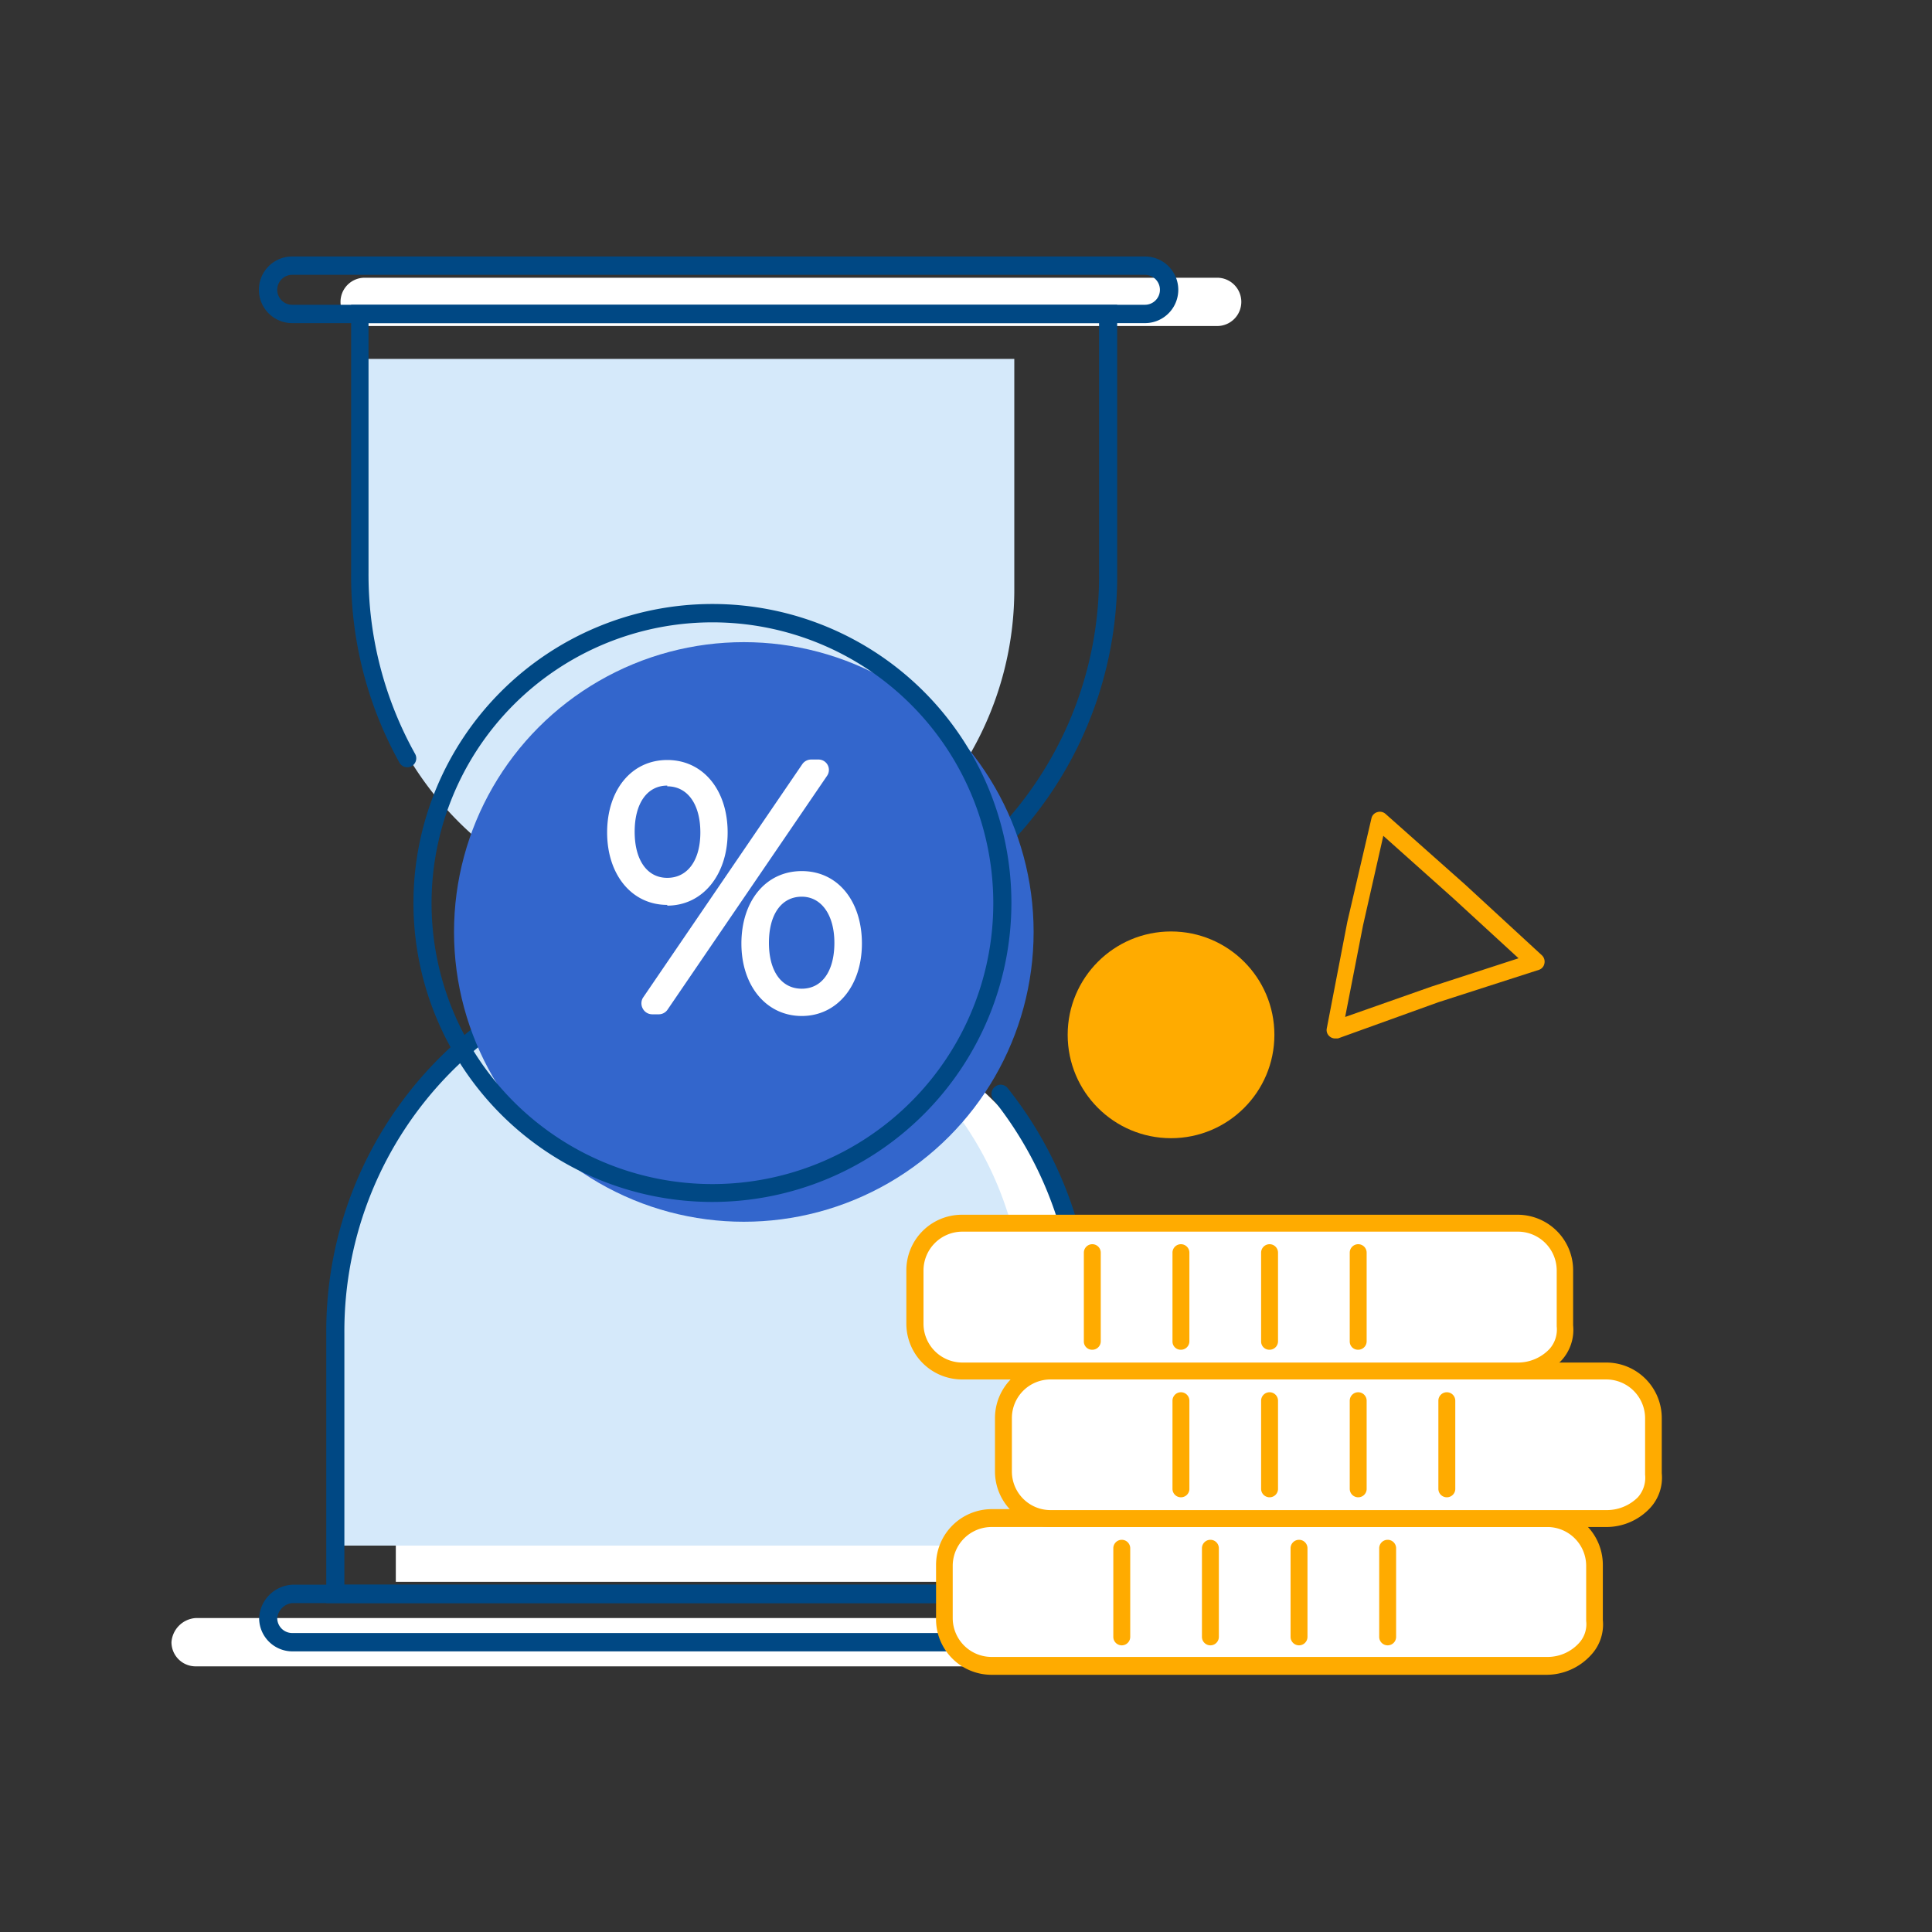 <svg id="Capa_1" data-name="Capa 1" xmlns="http://www.w3.org/2000/svg" viewBox="0 0 80 80"><rect x="0" y="0" width="80" height="80" fill="#333333" stroke="none"/><defs><style>.cls-1{fill:#d5e9fa;}.cls-2{fill:#fff;}.cls-3{isolation:isolate;}.cls-4{fill:#004884;}.cls-5{fill:#36c;}.cls-6{fill:#ffab00;}</style></defs><path class="cls-1" d="M28.5,38h0A13.59,13.59,0,0,1,15,24.31V14.86H42v9.45A13.59,13.59,0,0,1,28.5,38Z"/><path class="cls-2" d="M30.89,41.4h0a14.4,14.4,0,0,1,14.5,14.3v9.8h-29V55.7A14.4,14.4,0,0,1,30.89,41.4Z"/><path class="cls-2" d="M8.1,67h35a1,1,0,0,1,1,1h0a1,1,0,0,1-1,1H8.1a1,1,0,0,1-1-1h0A1.08,1.08,0,0,1,8.1,67Z"/><g class="cls-3"><path class="cls-2" d="M28.57,34.47c0-1.58.86-2.6,2.06-2.6s2.06,1,2.06,2.6-.85,2.6-2.06,2.6S28.57,36.05,28.57,34.47Zm3.85,0c0-1.46-.74-2.34-1.79-2.34s-1.78.88-1.78,2.34.73,2.34,1.78,2.34S32.42,35.92,32.42,34.47Zm4.15-2.56h.3L30.26,41.6H30ZM34.13,39c0-1.58.86-2.61,2.07-2.61s2.06,1,2.06,2.61-.86,2.6-2.06,2.6S34.13,40.61,34.13,39ZM38,39c0-1.46-.73-2.34-1.78-2.34s-1.79.88-1.79,2.34.73,2.33,1.79,2.33S38,40.49,38,39Z"/></g><path class="cls-1" d="M28.19,40.4h0a14.1,14.1,0,0,1,14.2,14V64H14V54.4A14.09,14.09,0,0,1,28.19,40.4Z"/><path class="cls-4" d="M47.1,68.38h-35A1.38,1.38,0,0,1,10.73,67a1.45,1.45,0,0,1,1.37-1.38h35a1.38,1.38,0,0,1,0,2.76Zm-35-2a.7.7,0,0,0-.62.62.62.62,0,0,0,.62.62h35a.62.62,0,0,0,.63-.62.62.62,0,0,0-.63-.62Z"/><path class="cls-2" d="M50.4,13.5H15.1a1,1,0,0,1-1-1h0a1,1,0,0,1,1-1H50.4a1,1,0,0,1,1,1h0A1,1,0,0,1,50.4,13.5Z"/><path class="cls-4" d="M47.41,13.38H12.1a1.38,1.38,0,0,1,0-2.76H47.41a1.38,1.38,0,0,1,0,2.76Zm-35.31-2a.62.62,0,0,0-.62.62.62.62,0,0,0,.62.62H47.41a.62.62,0,1,0,0-1.24Z"/><path class="cls-4" d="M30.34,39.88a.38.38,0,0,1,0-.76A15.26,15.26,0,0,0,45.51,23.8V13.38H15.26V23.7a15.23,15.23,0,0,0,1.93,7.52.37.37,0,1,1-.65.36,15.87,15.87,0,0,1-2-7.88V12.62H46.26V23.8A16,16,0,0,1,30.34,39.88Z"/><path class="cls-4" d="M45.26,66.38H13.51V55.2A16,16,0,0,1,29.39,39.12a.38.38,0,0,1,0,.76A15.24,15.24,0,0,0,14.26,55.2V65.62H44.51V55.2a15.46,15.46,0,0,0-3.37-9.66A.38.38,0,0,1,41.2,45a.37.37,0,0,1,.52.05A16.24,16.24,0,0,1,45.26,55.2Z"/><circle class="cls-5" cx="30.8" cy="38.59" r="12"/><path class="cls-4" d="M29.5,49.77A12.38,12.38,0,1,1,41.88,37.39,12.39,12.39,0,0,1,29.5,49.77Zm0-24A11.63,11.63,0,1,0,41.13,37.39,11.63,11.63,0,0,0,29.5,25.77Z"/><g class="cls-3"><path class="cls-2" d="M33.2,42.07c-1.47,0-2.5-1.25-2.5-3s1-3,2.5-3,2.49,1.25,2.49,3S34.66,42.07,33.2,42.07Zm0-4.94c-.84,0-1.36.73-1.36,1.91s.52,1.9,1.36,1.9,1.35-.73,1.35-1.9S34,37.13,33.2,37.13ZM27.26,42H27a.44.44,0,0,1-.38-.23.45.45,0,0,1,0-.45l6.61-9.69a.45.45,0,0,1,.36-.18h.3a.43.43,0,0,1,.36.67l-6.61,9.69A.44.44,0,0,1,27.26,42Zm.37-4.53c-1.47,0-2.49-1.25-2.49-3s1-3,2.49-3,2.5,1.25,2.5,3S29.1,37.5,27.63,37.5Zm0-4.94c-.83,0-1.35.73-1.35,1.91s.52,1.91,1.35,1.91S29,35.64,29,34.47,28.47,32.56,27.63,32.56Z"/></g><path class="cls-2" d="M64.06,69h-23a2,2,0,0,1-2-2v-2.2a2,2,0,0,1,2-2h23a2,2,0,0,1,2,2v2.28A1.82,1.82,0,0,1,64.06,69Z"/><path class="cls-6" d="M64.06,69.35h-23A2.3,2.3,0,0,1,38.76,67v-2.2a2.31,2.31,0,0,1,2.31-2.31h23a2.31,2.31,0,0,1,2.3,2.31v2.28a1.85,1.85,0,0,1-.48,1.44A2.5,2.5,0,0,1,64.06,69.35Zm-23-6.12a1.61,1.61,0,0,0-1.61,1.61V67a1.61,1.61,0,0,0,1.61,1.61h23a1.76,1.76,0,0,0,1.31-.56,1.15,1.15,0,0,0,.31-.93V64.84a1.61,1.61,0,0,0-1.6-1.61Z"/><path class="cls-6" d="M46.45,68.13a.35.35,0,0,1-.35-.35V64.11a.35.35,0,1,1,.7,0v3.67A.35.35,0,0,1,46.45,68.13Z"/><path class="cls-6" d="M50.12,68.13a.35.35,0,0,1-.35-.35V64.11a.35.35,0,0,1,.7,0v3.67A.35.35,0,0,1,50.12,68.13Z"/><path class="cls-6" d="M53.79,68.13a.35.35,0,0,1-.35-.35V64.11a.35.35,0,0,1,.7,0v3.67A.35.35,0,0,1,53.79,68.13Z"/><path class="cls-6" d="M57.46,68.13a.35.35,0,0,1-.35-.35V64.11a.35.35,0,0,1,.7,0v3.67A.35.35,0,0,1,57.46,68.13Z"/><path class="cls-2" d="M66.5,62.88h-23a2,2,0,0,1-1.95-2V58.72a2,2,0,0,1,1.95-1.95h23a2,2,0,0,1,2,1.95V61A1.83,1.83,0,0,1,66.5,62.88Z"/><path class="cls-6" d="M66.5,63.23h-23a2.3,2.3,0,0,1-2.3-2.3V58.72a2.3,2.3,0,0,1,2.3-2.3h23a2.3,2.3,0,0,1,2.31,2.3V61a1.85,1.85,0,0,1-.48,1.44A2.47,2.47,0,0,1,66.5,63.23Zm-23-6.11a1.6,1.6,0,0,0-1.6,1.6v2.21a1.6,1.6,0,0,0,1.6,1.6h23A1.83,1.83,0,0,0,67.82,62a1.22,1.22,0,0,0,.3-.94V58.72a1.61,1.61,0,0,0-1.61-1.6Z"/><path class="cls-6" d="M48.9,62a.35.35,0,0,1-.35-.35V58a.35.35,0,0,1,.35-.35.35.35,0,0,1,.35.35v3.67A.35.35,0,0,1,48.9,62Z"/><path class="cls-6" d="M52.57,62a.35.35,0,0,1-.35-.35V58a.35.35,0,0,1,.35-.35.35.35,0,0,1,.35.35v3.67A.35.35,0,0,1,52.57,62Z"/><path class="cls-6" d="M56.24,62a.35.35,0,0,1-.35-.35V58a.35.35,0,0,1,.35-.35.35.35,0,0,1,.35.35v3.67A.35.35,0,0,1,56.24,62Z"/><path class="cls-6" d="M59.91,62a.35.35,0,0,1-.35-.35V58a.35.35,0,0,1,.35-.35.35.35,0,0,1,.35.35v3.67A.35.35,0,0,1,59.91,62Z"/><path class="cls-2" d="M62.83,56.77h-23a2,2,0,0,1-2-2v-2.2a2,2,0,0,1,2-2h23a2,2,0,0,1,2,2v2.27A1.84,1.84,0,0,1,62.83,56.77Z"/><path class="cls-6" d="M62.83,57.12h-23a2.31,2.31,0,0,1-2.3-2.31v-2.2a2.3,2.3,0,0,1,2.3-2.31h23a2.3,2.3,0,0,1,2.31,2.31v2.27a1.87,1.87,0,0,1-.48,1.45A2.5,2.5,0,0,1,62.83,57.12ZM39.84,51a1.61,1.61,0,0,0-1.6,1.61v2.2a1.61,1.61,0,0,0,1.6,1.61h23a1.8,1.8,0,0,0,1.32-.56,1.21,1.21,0,0,0,.3-.94V52.61A1.61,1.61,0,0,0,62.84,51Z"/><path class="cls-6" d="M45.23,55.89a.34.34,0,0,1-.35-.35V51.87a.35.35,0,0,1,.35-.35.35.35,0,0,1,.35.35v3.67A.35.35,0,0,1,45.23,55.89Z"/><path class="cls-6" d="M48.9,55.89a.34.34,0,0,1-.35-.35V51.87a.35.35,0,0,1,.35-.35.35.35,0,0,1,.35.35v3.67A.35.35,0,0,1,48.9,55.89Z"/><path class="cls-6" d="M52.57,55.89a.34.34,0,0,1-.35-.35V51.87a.35.35,0,0,1,.35-.35.35.35,0,0,1,.35.35v3.67A.35.35,0,0,1,52.57,55.89Z"/><path class="cls-6" d="M56.24,55.89a.34.34,0,0,1-.35-.35V51.87a.35.35,0,0,1,.35-.35.35.35,0,0,1,.35.35v3.67A.35.35,0,0,1,56.24,55.89Z"/><circle class="cls-6" cx="48.49" cy="42.85" r="4.28"/><path class="cls-6" d="M55.28,43a.35.35,0,0,1-.23-.09.34.34,0,0,1-.11-.33l.85-4.41,1-4.29a.34.34,0,0,1,.24-.25.35.35,0,0,1,.34.07l3.3,2.93h0l3.18,2.93a.36.36,0,0,1,.1.34.34.34,0,0,1-.23.26l-4.16,1.34L55.4,43Zm2-8.39-.84,3.71-.74,3.79,3.58-1.26,3.6-1.17L60.18,37.2Z"/></svg>